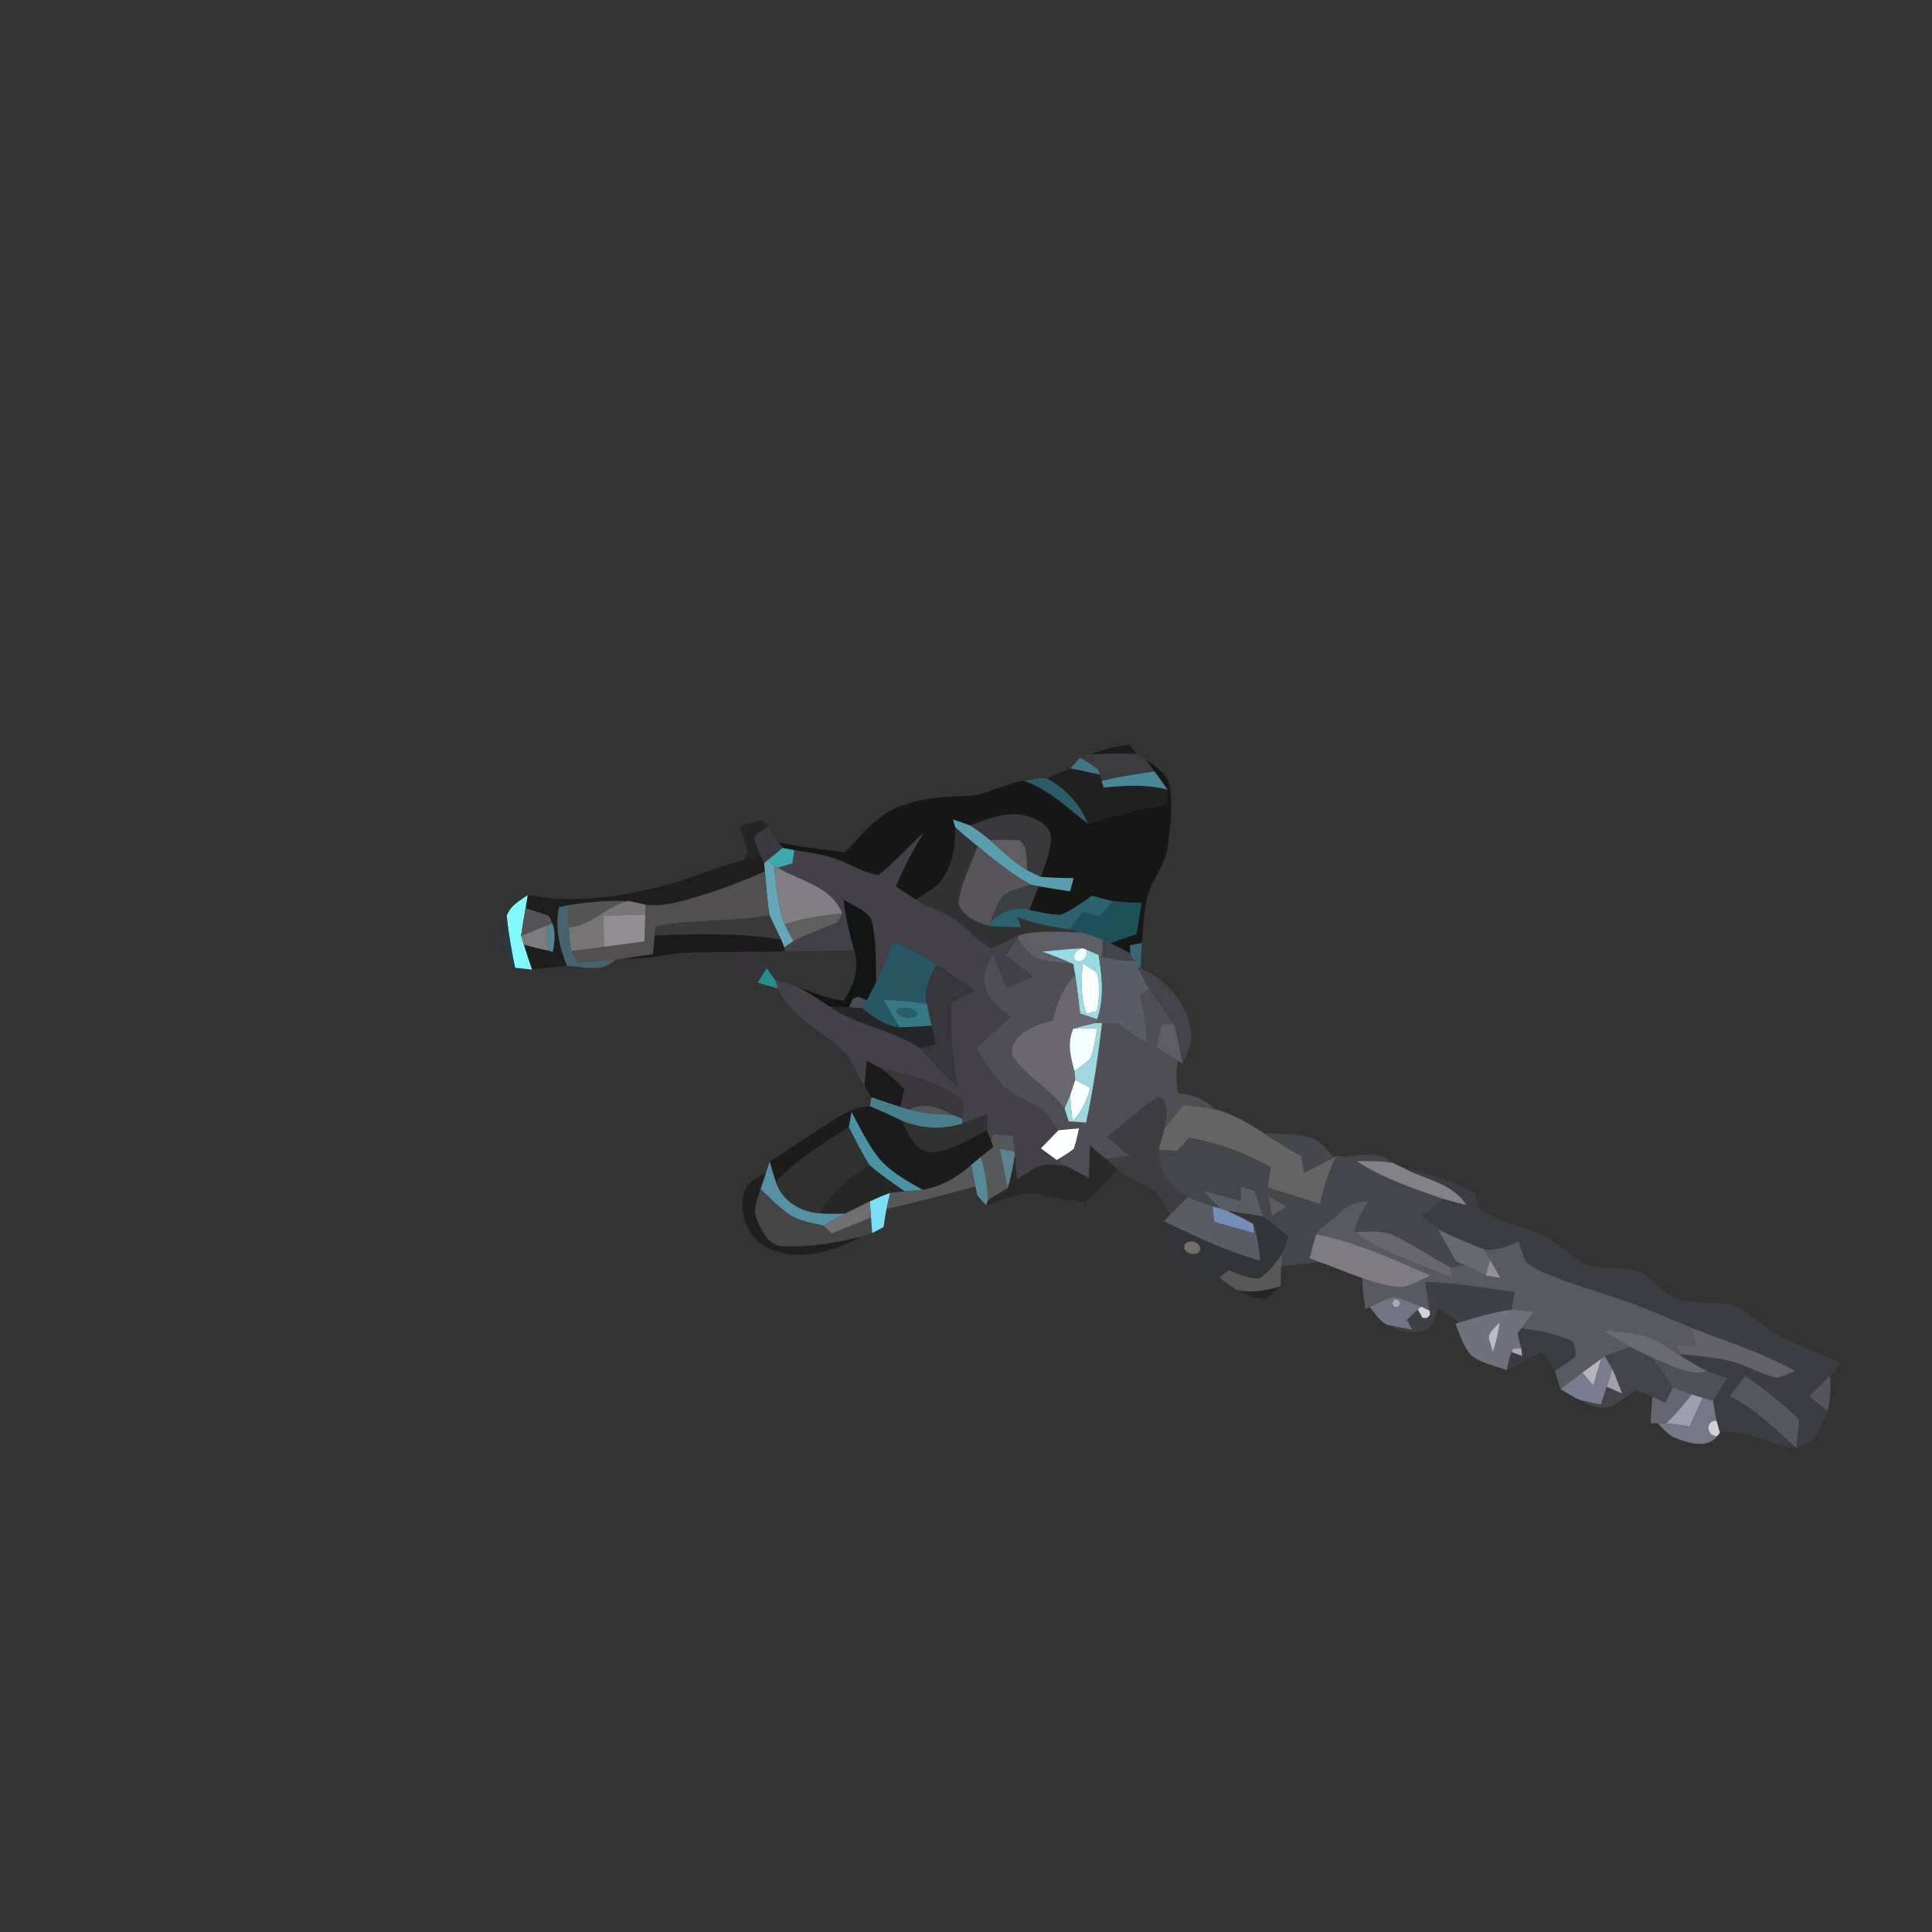<?xml version="1.0" encoding="UTF-8" ?>
<!DOCTYPE svg PUBLIC "-//W3C//DTD SVG 1.1//EN" "http://www.w3.org/Graphics/SVG/1.1/DTD/svg11.dtd">
<svg width="384pt" height="384pt" viewBox="0 0 384 384" version="1.1" xmlns="http://www.w3.org/2000/svg">
<rect x="0" y="0" width="384" height="384" fill="#333333" stroke="none"/>
<g id="#131313ad">
<path fill="#131313" opacity="0.68" d=" M 216.81 149.96 C 219.24 148.87 221.85 148.30 224.50 148.06 C 224.86 148.52 225.59 149.42 225.96 149.88 C 222.91 149.69 219.85 149.78 216.81 149.96 Z" />
</g>
<g id="#3b3b3dff">
<path fill="#3b3b3d" opacity="1.00" d=" M 213.90 150.20 C 214.63 150.14 216.08 150.02 216.81 149.96 C 219.85 149.78 222.91 149.69 225.96 149.88 C 226.42 150.17 227.36 150.75 227.82 151.04 C 228.38 151.80 228.94 152.57 229.48 153.35 C 225.94 153.79 222.42 154.40 218.95 155.21 C 218.86 154.91 218.67 154.30 218.58 153.99 C 218.50 153.72 218.32 153.17 218.23 152.89 C 217.09 152.04 215.87 151.30 214.63 150.61 L 213.90 150.20 Z" />
</g>
<g id="#437988f8">
<path fill="#437988" opacity="0.97" d=" M 212.78 152.76 C 213.24 152.23 214.17 151.15 214.63 150.61 C 215.87 151.30 217.09 152.04 218.23 152.89 C 218.32 153.17 218.50 153.72 218.58 153.99 C 216.65 153.56 214.72 153.11 212.78 152.76 Z" />
</g>
<g id="#171717ff">
<path fill="#171717" opacity="1.00" d=" M 227.82 151.04 C 229.77 152.36 232.01 153.82 232.49 156.32 C 233.16 160.16 232.60 164.09 232.13 167.93 C 231.74 171.69 229.10 174.63 228.03 178.16 C 227.31 181.19 227.23 184.33 226.96 187.43 C 226.37 187.54 225.20 187.76 224.61 187.87 C 224.62 188.29 224.63 189.12 224.64 189.53 C 223.34 188.78 222.00 188.09 220.65 187.45 C 222.39 186.85 224.14 186.25 225.88 185.64 C 226.22 183.59 226.57 181.53 226.91 179.48 C 224.99 179.40 223.07 179.34 221.17 179.11 C 219.79 178.79 218.43 178.41 217.08 178.04 C 215.03 179.38 213.08 180.95 210.77 181.83 C 208.66 181.84 206.62 181.22 204.57 180.86 C 205.18 179.28 205.81 177.71 206.47 176.15 C 208.53 176.52 210.61 176.84 212.69 177.15 C 212.86 176.50 213.21 175.20 213.39 174.55 C 211.22 174.50 209.04 174.47 206.88 174.28 C 207.73 171.66 208.92 169.04 208.86 166.24 C 208.46 163.82 205.89 162.59 203.73 162.12 C 199.98 161.23 196.28 162.75 192.85 164.09 C 191.72 163.65 190.57 163.27 189.42 162.88 C 189.53 163.26 189.75 164.04 189.86 164.43 C 189.96 167.87 189.47 171.47 187.53 174.40 C 186.28 176.49 183.98 177.55 182.00 178.81 C 180.68 177.95 179.36 177.08 178.05 176.23 C 179.52 172.51 181.43 168.99 183.53 165.60 C 180.48 168.28 177.86 171.44 174.63 173.90 C 172.17 173.66 170.03 172.30 167.78 171.39 C 164.68 169.93 161.25 169.54 157.90 169.00 C 157.32 168.88 156.15 168.65 155.57 168.53 C 155.35 168.25 154.90 167.69 154.68 167.42 C 159.06 168.32 163.50 168.83 167.94 169.42 C 170.63 166.64 173.08 163.51 176.41 161.45 C 181.13 158.76 186.70 158.37 192.02 158.21 C 196.06 158.12 199.55 155.69 203.50 155.18 C 208.44 156.88 212.19 160.57 216.21 163.71 C 221.38 162.17 226.58 160.75 231.90 159.89 C 231.94 159.15 232.02 157.67 232.06 156.93 C 231.19 155.74 230.33 154.55 229.48 153.35 C 228.94 152.57 228.38 151.80 227.82 151.04 Z" />
</g>
<g id="#202021ff">
<path fill="#202021" opacity="1.00" d=" M 208.03 154.79 C 209.58 154.05 211.13 153.27 212.78 152.76 C 214.72 153.11 216.65 153.56 218.58 153.99 C 218.67 154.30 218.86 154.91 218.95 155.21 C 219.05 155.54 219.26 156.19 219.36 156.52 C 223.59 156.12 227.89 155.87 232.06 156.93 C 232.02 157.67 231.94 159.15 231.90 159.89 C 226.58 160.75 221.38 162.17 216.21 163.71 C 214.63 159.84 211.81 156.63 208.03 154.79 Z" />
</g>
<g id="#2d5e6bf7">
<path fill="#2d5e6b" opacity="0.97" d=" M 203.50 155.18 C 204.99 155.02 206.53 154.41 208.03 154.79 C 211.81 156.63 214.63 159.84 216.21 163.71 C 212.19 160.57 208.44 156.88 203.50 155.18 Z" />
</g>
<g id="#498696ff">
<path fill="#498696" opacity="1.00" d=" M 218.95 155.21 C 222.42 154.40 225.94 153.79 229.48 153.35 C 230.33 154.55 231.19 155.74 232.06 156.93 C 227.89 155.87 223.59 156.12 219.36 156.52 C 219.26 156.19 219.05 155.54 218.95 155.21 Z" />
</g>
<g id="#39383aff">
<path fill="#39383a" opacity="1.00" d=" M 192.85 164.09 C 196.28 162.75 199.98 161.23 203.73 162.12 C 205.89 162.59 208.46 163.82 208.86 166.24 C 208.92 169.04 207.73 171.66 206.88 174.28 C 205.97 173.88 205.08 173.45 204.20 172.99 C 203.87 171.01 204.46 168.49 202.69 167.06 C 200.73 166.83 198.75 166.94 196.79 166.99 C 195.53 165.95 194.22 164.97 192.85 164.09 Z" />
</g>
<g id="#12121372">
<path fill="#121213" opacity="0.45" d=" M 147.18 164.24 C 148.58 163.69 150.04 163.35 151.50 163.01 C 151.78 163.33 152.32 163.99 152.60 164.32 C 151.67 164.95 150.75 165.61 149.85 166.28 C 150.14 167.59 150.64 168.85 151.18 170.08 C 150.10 170.33 149.04 170.60 147.98 170.89 C 148.15 170.47 148.51 169.62 148.68 169.19 C 148.13 167.56 147.56 165.92 147.18 164.24 Z" />
</g>
<g id="#5a9daeff">
<path fill="#5a9dae" opacity="1.00" d=" M 189.42 162.88 C 190.57 163.27 191.72 163.65 192.85 164.09 C 194.22 164.97 195.53 165.95 196.79 166.99 C 199.15 169.11 201.48 171.33 204.20 172.99 C 205.08 173.45 205.97 173.88 206.88 174.28 C 209.04 174.47 211.22 174.50 213.39 174.55 C 213.21 175.20 212.86 176.50 212.69 177.15 C 210.61 176.84 208.53 176.52 206.47 176.15 C 206.09 176.08 205.33 175.94 204.95 175.87 C 201.07 173.78 197.67 170.95 194.28 168.18 C 192.78 166.95 191.27 165.74 189.86 164.43 C 189.75 164.04 189.53 163.26 189.42 162.88 Z" />
</g>
<g id="#3c3a40eb">
<path fill="#3c3a40" opacity="0.92" d=" M 149.85 166.28 C 150.75 165.61 151.67 164.95 152.60 164.32 C 153.26 165.37 153.95 166.40 154.68 167.42 C 154.90 167.69 155.35 168.25 155.57 168.53 C 154.57 169.32 153.58 170.13 152.59 170.94 L 151.87 171.57 C 151.70 171.20 151.35 170.46 151.18 170.08 C 150.64 168.85 150.14 167.59 149.85 166.28 Z" />
</g>
<g id="#333232ff">
<path fill="#333232" opacity="1.00" d=" M 189.86 164.43 C 191.27 165.74 192.78 166.95 194.28 168.18 C 192.98 171.98 190.94 175.62 190.47 179.66 C 191.49 182.14 194.09 183.34 196.51 184.02 C 198.66 184.19 200.81 184.25 202.96 184.31 C 202.77 183.81 202.37 182.80 202.17 182.29 C 205.51 183.55 209.02 184.17 212.53 184.71 C 213.15 184.87 214.39 185.18 215.02 185.34 C 210.95 185.22 206.78 184.82 202.79 185.81 C 200.81 186.60 199.00 187.74 197.02 188.52 C 194.54 187.24 192.73 185.02 190.52 183.36 C 188.46 181.70 185.96 180.75 183.53 179.78 C 183.01 179.46 182.51 179.13 182.00 178.81 C 183.98 177.55 186.28 176.49 187.53 174.40 C 189.47 171.47 189.96 167.87 189.86 164.43 Z" />
</g>
<g id="#434147ff">
<path fill="#434147" opacity="1.00" d=" M 174.63 173.90 C 177.86 171.44 180.48 168.28 183.53 165.60 C 181.43 168.99 179.52 172.51 178.05 176.23 C 179.36 177.08 180.68 177.95 182.00 178.81 C 182.51 179.13 183.01 179.46 183.53 179.78 C 185.96 180.75 188.46 181.70 190.52 183.36 C 192.73 185.02 194.54 187.24 197.02 188.52 C 199.00 187.74 200.81 186.60 202.79 185.81 L 202.24 186.46 C 201.43 187.57 200.68 188.71 199.92 189.86 C 201.75 191.28 203.58 192.72 205.40 194.16 C 203.62 194.91 201.83 195.66 200.04 196.41 C 199.17 194.12 198.28 191.84 197.33 189.58 C 196.43 191.49 195.15 193.53 195.83 195.73 C 196.20 198.68 198.75 200.47 200.93 202.14 C 198.63 204.25 196.31 206.34 193.97 208.39 C 195.67 210.88 197.25 213.47 199.32 215.68 C 201.56 218.00 204.80 218.86 207.35 220.76 C 208.59 221.85 209.43 223.30 210.37 224.65 C 209.22 225.85 208.06 227.05 206.89 228.25 C 207.93 229.02 208.97 229.80 210.04 230.56 C 210.70 231.00 211.38 231.42 212.08 231.83 C 210.45 231.62 208.80 231.37 207.17 231.61 C 205.30 232.16 203.76 233.42 202.15 234.46 C 202.00 232.87 201.83 231.29 201.70 229.71 L 201.65 228.91 C 201.56 227.88 201.47 226.85 201.38 225.83 C 200.07 225.68 198.77 225.53 197.46 225.43 C 197.35 225.76 197.12 226.40 197.00 226.73 C 196.79 226.21 196.36 225.18 196.15 224.66 C 196.16 223.57 196.18 222.48 196.20 221.40 C 194.57 222.04 192.95 222.71 191.30 223.30 L 191.31 222.40 C 191.37 221.23 191.44 220.05 191.53 218.88 C 186.83 215.12 181.01 213.62 175.25 212.40 C 174.26 211.89 173.27 211.39 172.28 210.89 C 172.10 212.54 171.93 214.19 171.84 215.85 C 170.57 213.81 169.64 211.58 168.32 209.58 C 164.01 205.04 157.20 202.57 154.68 196.49 C 154.52 196.05 154.20 195.17 154.04 194.73 C 155.63 195.24 157.25 195.69 158.82 196.28 C 160.93 197.41 162.90 198.78 164.93 200.06 C 170.36 203.92 177.29 204.60 182.82 208.28 C 185.29 210.91 187.69 213.60 190.35 216.05 C 189.44 210.52 188.72 204.93 189.14 199.32 C 190.68 198.51 192.21 197.70 193.75 196.89 C 191.22 195.15 188.70 193.39 186.13 191.72 C 183.38 189.93 180.47 188.42 177.52 187.00 C 176.51 189.77 175.49 192.55 174.17 195.19 C 173.99 191.03 174.27 186.74 173.14 182.69 C 171.91 180.75 169.52 179.99 167.66 178.81 C 168.05 182.22 168.83 185.56 169.78 188.85 C 165.20 188.87 160.61 189.09 156.02 189.10 L 155.85 188.30 C 156.32 187.98 157.25 187.34 157.72 187.02 C 160.59 185.57 163.64 184.56 166.55 183.21 C 166.76 182.80 167.18 181.99 167.40 181.59 C 165.36 176.17 159.06 175.12 154.59 172.48 C 155.31 172.25 156.76 171.81 157.48 171.59 C 157.58 170.94 157.79 169.65 157.90 169.00 C 161.25 169.54 164.68 169.93 167.78 171.39 C 170.03 172.30 172.17 173.66 174.63 173.90 Z" />
</g>
<g id="#5f5d5fff">
<path fill="#5f5d5f" opacity="1.00" d=" M 196.79 166.99 C 198.75 166.94 200.73 166.83 202.69 167.06 C 204.46 168.49 203.87 171.01 204.20 172.99 C 201.48 171.33 199.15 169.11 196.79 166.99 Z" />
</g>
<g id="#575557ff">
<path fill="#575557" opacity="1.00" d=" M 194.28 168.18 C 197.67 170.95 201.07 173.78 204.95 175.87 C 202.97 176.40 200.87 176.88 199.22 178.18 C 198.13 179.68 197.58 181.48 196.86 183.17 L 196.51 184.02 C 194.09 183.34 191.49 182.14 190.47 179.66 C 190.94 175.62 192.98 171.98 194.28 168.18 Z" />
</g>
<g id="#3aa9aefc">
<path fill="#3aa9ae" opacity="1.00" d=" M 152.59 170.94 C 153.58 170.13 154.57 169.32 155.57 168.53 C 156.15 168.65 157.32 168.88 157.90 169.00 C 157.79 169.65 157.58 170.94 157.48 171.59 C 156.76 171.81 155.31 172.25 154.59 172.48 L 153.85 172.06 C 153.54 171.78 152.91 171.22 152.59 170.94 Z" />
</g>
<g id="#1e1e1efe">
<path fill="#1e1e1e" opacity="1.00" d=" M 147.98 170.89 C 149.04 170.60 150.10 170.33 151.18 170.08 C 151.35 170.46 151.70 171.20 151.87 171.57 C 151.91 171.98 151.99 172.81 152.03 173.22 C 147.80 175.08 143.47 176.75 139.03 178.08 C 135.54 179.11 131.93 180.34 128.24 179.81 C 127.16 179.54 126.08 179.30 125.00 179.11 C 120.98 178.95 116.97 179.27 113.01 179.91 C 112.53 180.00 111.59 180.19 111.12 180.28 C 110.27 184.26 111.18 188.27 112.71 191.96 C 110.38 192.18 108.06 192.44 105.74 192.72 C 105.18 191.07 104.62 189.41 104.11 187.75 C 105.72 188.20 107.35 188.58 108.98 188.96 C 109.21 189.01 109.65 189.12 109.88 189.17 C 110.19 187.31 110.54 185.30 109.76 183.51 C 109.61 183.15 109.30 182.43 109.15 182.07 C 107.60 181.50 106.03 181.01 104.46 180.52 C 104.56 179.87 104.78 178.57 104.89 177.91 C 115.28 179.85 125.88 177.96 135.86 174.89 C 139.86 173.44 143.85 171.96 147.98 170.89 Z" />
</g>
<g id="#65a7b9ff">
<path fill="#65a7b9" opacity="1.00" d=" M 151.87 171.57 L 152.59 170.94 C 152.91 171.22 153.54 171.78 153.85 172.06 C 154.34 175.97 154.54 179.99 155.97 183.71 C 156.52 184.83 157.12 185.93 157.72 187.02 C 157.25 187.34 156.32 187.98 155.85 188.30 C 155.70 187.91 155.41 187.14 155.26 186.76 C 154.51 185.14 153.68 183.56 152.96 181.94 C 152.46 179.05 152.30 176.13 152.03 173.22 C 151.99 172.81 151.91 171.98 151.87 171.57 Z" />
</g>
<g id="#817f81ff">
<path fill="#817f81" opacity="1.00" d=" M 153.85 172.06 L 154.59 172.48 C 159.06 175.12 165.36 176.17 167.40 181.59 C 163.52 181.91 159.68 182.55 155.97 183.71 C 154.54 179.99 154.34 175.97 153.85 172.06 Z" />
</g>
<g id="#514f50ff">
<path fill="#514f50" opacity="1.00" d=" M 139.03 178.08 C 143.47 176.75 147.80 175.08 152.03 173.22 C 152.30 176.13 152.46 179.05 152.96 181.94 C 145.47 183.30 137.79 182.65 130.33 184.15 C 130.28 184.60 130.17 185.50 130.12 185.94 C 130.00 187.18 129.89 188.43 129.79 189.67 C 127.84 189.94 125.89 190.23 123.95 190.49 C 123.53 190.54 122.71 190.64 122.30 190.69 C 119.85 190.91 117.39 191.13 114.95 191.39 C 114.59 190.80 113.86 189.62 113.50 189.03 C 115.69 188.74 117.88 188.46 120.07 188.18 C 122.75 187.83 125.42 187.48 128.09 187.13 C 128.15 185.33 128.22 183.54 128.25 181.75 C 128.24 181.27 128.24 180.30 128.24 179.81 C 131.93 180.34 135.54 179.11 139.03 178.08 Z" />
</g>
<g id="#3d4042ff">
<path fill="#3d4042" opacity="1.00" d=" M 199.22 178.18 C 200.87 176.88 202.97 176.40 204.95 175.87 C 205.33 175.94 206.09 176.08 206.47 176.15 C 205.81 177.71 205.18 179.28 204.57 180.86 C 201.72 180.00 199.02 181.39 196.86 183.17 C 197.58 181.48 198.13 179.68 199.22 178.18 Z" />
</g>
<g id="#82f8ffff">
<path fill="#82f8ff" opacity="1.00" d=" M 100.72 182.01 C 101.39 180.05 103.30 179.02 104.89 177.91 C 104.78 178.57 104.56 179.87 104.46 180.52 C 104.14 182.35 103.82 184.17 103.59 186.01 C 103.72 186.45 103.98 187.32 104.11 187.75 C 104.62 189.41 105.18 191.07 105.74 192.72 C 104.62 192.58 103.50 192.46 102.38 192.35 C 101.68 188.93 101.04 185.49 100.72 182.01 Z" />
</g>
<g id="#2a626dff">
<path fill="#2a626d" opacity="1.00" d=" M 210.77 181.83 C 213.08 180.95 215.03 179.38 217.08 178.04 C 218.43 178.41 219.79 178.79 221.17 179.11 C 220.29 180.15 219.42 181.19 218.54 182.23 C 217.44 181.91 216.35 181.60 215.25 181.29 C 214.34 182.43 213.43 183.56 212.53 184.71 C 209.02 184.17 205.51 183.55 202.17 182.29 C 202.37 182.80 202.77 183.81 202.96 184.31 C 200.81 184.25 198.66 184.19 196.51 184.02 L 196.86 183.17 C 199.02 181.39 201.72 180.00 204.57 180.86 C 206.62 181.22 208.66 181.84 210.77 181.83 Z" />
</g>
<g id="#565556ff">
<path fill="#565556" opacity="1.00" d=" M 113.01 179.91 C 116.97 179.27 120.98 178.95 125.00 179.11 C 120.58 179.85 117.68 184.09 113.04 184.30 C 113.01 182.83 113.00 181.37 113.01 179.91 Z" />
</g>
<g id="#787577ff">
<path fill="#787577" opacity="1.00" d=" M 125.00 179.11 C 126.08 179.30 127.16 179.54 128.24 179.81 C 128.24 180.30 128.24 181.27 128.25 181.75 C 125.46 181.85 122.68 181.93 119.89 182.01 C 119.95 184.06 120.01 186.12 120.07 188.18 C 117.88 188.46 115.69 188.74 113.50 189.03 C 113.23 187.46 113.10 185.88 113.04 184.30 C 117.68 184.09 120.58 179.85 125.00 179.11 Z" />
</g>
<g id="#131414ff">
<path fill="#131414" opacity="1.00" d=" M 167.66 178.81 C 169.52 179.99 171.91 180.75 173.14 182.69 C 174.27 186.74 173.99 191.03 174.17 195.19 C 173.55 196.40 172.90 197.59 172.28 198.80 C 171.84 198.62 170.96 198.27 170.52 198.10 L 169.53 198.53 C 169.33 198.95 168.95 199.79 168.75 200.22 C 167.48 200.14 166.20 200.09 164.93 200.06 C 162.90 198.78 160.93 197.41 158.82 196.28 C 161.73 197.28 164.60 198.57 167.69 198.92 C 169.67 196.00 170.99 192.34 169.78 188.85 C 168.83 185.56 168.05 182.22 167.66 178.81 Z" />
</g>
<g id="#1e515cff">
<path fill="#1e515c" opacity="1.00" d=" M 221.17 179.11 C 223.07 179.34 224.99 179.40 226.91 179.48 C 226.57 181.53 226.22 183.59 225.88 185.64 C 224.14 186.25 222.39 186.85 220.65 187.45 C 220.30 187.30 219.61 186.99 219.27 186.84 C 217.87 186.27 216.46 185.73 215.02 185.34 C 214.39 185.18 213.15 184.87 212.53 184.71 C 213.43 183.56 214.34 182.43 215.25 181.29 C 216.35 181.60 217.44 181.91 218.54 182.23 C 219.42 181.19 220.29 180.15 221.17 179.11 Z" />
</g>
<g id="#47646efb">
<path fill="#47646e" opacity="1.00" d=" M 111.12 180.28 C 111.59 180.19 112.53 180.00 113.01 179.91 C 113.00 181.37 113.01 182.83 113.04 184.30 C 113.10 185.88 113.23 187.46 113.50 189.03 C 113.86 189.62 114.59 190.80 114.95 191.39 C 117.39 191.13 119.85 190.91 122.30 190.69 C 119.77 193.42 115.94 192.09 112.71 191.96 C 111.18 188.27 110.27 184.26 111.12 180.28 Z" />
</g>
<g id="#545355ff">
<path fill="#545355" opacity="1.00" d=" M 103.59 186.01 C 103.82 184.17 104.14 182.35 104.46 180.52 C 106.03 181.01 107.60 181.50 109.15 182.07 C 109.30 182.43 109.61 183.15 109.76 183.51 C 109.54 183.60 109.09 183.79 108.86 183.88 C 107.10 184.59 105.34 185.29 103.59 186.01 Z" />
</g>
<g id="#253d44ab">
<path fill="#253d44" opacity="0.67" d=" M 102.38 192.35 C 99.40 189.73 99.91 185.49 100.72 182.01 C 101.04 185.49 101.68 188.93 102.38 192.35 Z" />
</g>
<g id="#918e91ff">
<path fill="#918e91" opacity="1.00" d=" M 119.89 182.01 C 122.68 181.93 125.46 181.85 128.25 181.75 C 128.22 183.54 128.15 185.33 128.09 187.13 C 125.42 187.48 122.75 187.83 120.07 188.18 C 120.01 186.12 119.95 184.06 119.89 182.01 Z" />
</g>
<g id="#3a3a3aff">
<path fill="#3a3a3a" opacity="1.00" d=" M 130.33 184.15 C 137.79 182.65 145.47 183.30 152.96 181.94 C 153.68 183.56 154.51 185.14 155.26 186.76 C 146.95 185.40 138.50 185.58 130.12 185.94 C 130.17 185.50 130.28 184.60 130.33 184.15 Z" />
</g>
<g id="#605f60ff">
<path fill="#605f60" opacity="1.00" d=" M 155.97 183.71 C 159.68 182.55 163.52 181.91 167.40 181.59 C 167.18 181.99 166.76 182.80 166.55 183.21 C 163.64 184.56 160.59 185.57 157.72 187.02 C 157.12 185.93 156.52 184.83 155.97 183.71 Z" />
</g>
<g id="#568492ff">
<path fill="#568492" opacity="1.00" d=" M 108.86 183.88 C 109.09 183.79 109.54 183.60 109.76 183.51 C 110.54 185.30 110.19 187.31 109.88 189.17 C 109.65 189.12 109.21 189.01 108.98 188.96 C 108.68 187.28 108.64 185.56 108.86 183.88 Z" />
</g>
<g id="#7d7d7fff">
<path fill="#7d7d7f" opacity="1.00" d=" M 103.59 186.01 C 105.34 185.29 107.10 184.59 108.86 183.88 C 108.64 185.56 108.68 187.28 108.98 188.96 C 107.35 188.58 105.72 188.20 104.11 187.75 C 103.98 187.32 103.72 186.45 103.59 186.01 Z" />
</g>
<g id="#5e5f66ff">
<path fill="#5e5f66" opacity="1.00" d=" M 202.79 185.81 C 206.78 184.82 210.95 185.22 215.02 185.34 C 216.46 185.73 217.87 186.27 219.27 186.84 C 219.22 187.66 219.14 189.29 219.10 190.11 L 218.36 189.81 C 217.77 189.55 216.59 189.04 216.01 188.79 L 215.30 188.49 C 212.57 188.55 209.85 188.89 207.13 189.14 C 209.22 189.90 211.32 190.66 213.33 191.62 C 210.57 191.27 207.65 191.27 205.11 190.03 C 204.00 188.97 203.15 187.68 202.24 186.46 L 202.79 185.81 Z" />
</g>
<g id="#1b1b1bfe">
<path fill="#1b1b1b" opacity="1.00" d=" M 130.12 185.94 C 138.50 185.58 146.95 185.40 155.26 186.76 C 155.41 187.14 155.70 187.91 155.85 188.30 L 156.02 189.10 C 153.97 189.11 151.91 189.13 149.86 189.15 C 148.21 189.17 146.57 189.20 144.92 189.23 C 140.51 189.32 136.06 189.10 131.70 189.90 C 129.15 190.39 126.55 190.60 123.95 190.49 C 125.89 190.23 127.84 189.94 129.79 189.67 C 129.89 188.43 130.00 187.18 130.12 185.94 Z" />
</g>
<g id="#265762ff">
<path fill="#265762" opacity="1.00" d=" M 177.52 187.00 C 180.47 188.42 183.38 189.93 186.13 191.72 C 184.88 194.13 183.47 196.74 184.21 199.54 C 181.36 199.06 178.48 198.79 175.60 198.75 C 176.64 200.58 177.70 202.40 178.77 204.21 C 175.90 203.84 173.47 202.21 171.35 200.34 C 171.58 199.96 172.05 199.18 172.28 198.80 C 172.90 197.59 173.55 196.40 174.17 195.19 C 175.49 192.55 176.51 189.77 177.52 187.00 Z" />
</g>
<g id="#504e55ff">
<path fill="#504e55" opacity="1.00" d=" M 199.92 189.86 C 200.68 188.71 201.43 187.57 202.24 186.46 C 203.15 187.68 204.00 188.97 205.11 190.03 C 207.65 191.27 210.57 191.27 213.33 191.62 C 213.42 192.17 213.61 193.26 213.70 193.81 C 211.23 196.24 210.06 199.53 209.21 202.82 C 205.74 203.76 200.88 205.32 201.09 209.75 C 203.89 213.93 208.62 216.29 211.59 220.34 C 211.79 220.98 212.21 222.24 212.41 222.87 C 213.56 222.96 214.71 223.05 215.87 223.13 C 217.28 216.59 218.27 209.97 219.04 203.33 C 220.02 203.34 221.01 203.35 222.00 203.37 C 223.91 204.71 225.84 206.01 227.79 207.29 C 227.86 204.11 227.45 200.95 226.58 197.90 C 227.02 197.55 227.91 196.84 228.36 196.49 C 230.02 198.90 231.90 201.17 233.39 203.71 C 232.78 203.65 231.57 203.53 230.96 203.47 C 230.57 204.99 230.18 206.51 229.80 208.03 C 231.25 208.98 232.70 209.93 234.17 210.87 C 233.65 212.97 233.74 215.13 234.15 217.25 C 236.85 217.53 239.46 218.38 241.33 220.44 C 239.31 220.09 237.27 219.85 235.24 219.59 C 233.95 221.14 232.64 222.67 231.45 224.30 C 231.62 222.26 232.86 218.73 230.08 218.02 C 226.50 220.35 223.47 223.39 220.05 225.93 C 221.55 227.21 223.04 228.49 224.53 229.78 C 222.94 229.96 221.35 230.14 219.76 230.32 C 218.73 229.43 217.68 228.57 216.63 227.72 C 216.56 229.86 216.49 232.00 216.44 234.13 C 214.98 233.36 213.53 232.59 212.08 231.83 C 211.38 231.42 210.70 231.00 210.04 230.56 C 211.18 229.85 212.37 229.20 213.41 228.34 C 213.89 227.01 214.16 225.62 214.47 224.26 C 213.10 224.38 211.74 224.51 210.37 224.65 C 209.43 223.30 208.59 221.85 207.35 220.76 C 204.80 218.86 201.56 218.00 199.32 215.68 C 197.25 213.47 195.67 210.88 193.97 208.39 C 196.31 206.34 198.63 204.25 200.93 202.14 C 198.75 200.47 196.20 198.68 195.83 195.73 C 195.15 193.53 196.43 191.49 197.33 189.58 C 198.28 191.84 199.17 194.12 200.04 196.41 C 201.83 195.66 203.62 194.91 205.40 194.16 C 203.58 192.72 201.75 191.28 199.92 189.86 Z" />
</g>
<g id="#41454bff">
<path fill="#41454b" opacity="1.00" d=" M 219.27 186.84 C 219.61 186.99 220.30 187.30 220.65 187.45 C 222.00 188.09 223.34 188.78 224.64 189.53 C 224.84 189.90 225.25 190.64 225.46 191.01 C 223.31 190.97 221.14 190.81 219.10 190.11 C 219.14 189.29 219.22 187.66 219.27 186.84 Z" />
</g>
<g id="#3e6e7cd8">
<path fill="#3e6e7c" opacity="0.85" d=" M 224.61 187.87 C 225.20 187.76 226.37 187.54 226.96 187.43 C 226.88 189.11 226.80 190.79 226.71 192.48 L 226.10 192.13 C 225.94 191.85 225.62 191.29 225.46 191.01 C 225.25 190.64 224.84 189.90 224.64 189.53 C 224.63 189.12 224.62 188.29 224.61 187.87 Z" />
</g>
<g id="#98dbe4ff">
<path fill="#98dbe4" opacity="1.00" d=" M 207.13 189.14 C 209.85 188.89 212.57 188.55 215.30 188.49 C 213.98 188.42 212.46 190.59 214.25 191.16 C 215.58 190.98 216.17 190.19 216.01 188.79 C 216.59 189.04 217.77 189.55 218.36 189.81 C 219.08 194.04 219.52 198.46 218.08 202.61 C 216.94 202.23 215.81 201.85 214.67 201.47 C 214.38 198.91 214.08 196.36 213.70 193.81 C 213.61 193.26 213.42 192.17 213.33 191.62 C 211.32 190.66 209.22 189.90 207.13 189.14 M 215.16 191.48 C 215.00 194.82 214.66 198.31 215.99 201.48 C 216.49 201.36 217.47 201.12 217.97 201.00 C 218.54 198.49 218.67 195.83 218.03 193.33 C 217.10 192.67 216.14 192.06 215.16 191.48 Z" />
</g>
<g id="#353338e7">
<path fill="#353338" opacity="0.91" d=" M 144.92 189.23 C 146.57 189.20 148.21 189.17 149.86 189.15 C 150.71 190.25 151.56 191.35 152.39 192.46 C 151.93 193.18 151.02 194.60 150.57 195.31 C 148.94 194.97 147.31 194.68 145.72 194.21 C 145.26 192.59 145.12 190.90 144.92 189.23 Z" />
</g>
<g id="#ebffffff">
<path fill="#ebffff" opacity="1.00" d=" M 214.25 191.16 C 212.46 190.59 213.98 188.42 215.30 188.49 L 216.01 188.79 C 216.17 190.19 215.58 190.98 214.25 191.16 Z" />
</g>
<g id="#5a5c65ff">
<path fill="#5a5c65" opacity="1.00" d=" M 218.36 189.81 L 219.10 190.11 C 221.14 190.81 223.31 190.97 225.46 191.01 C 225.62 191.29 225.94 191.85 226.10 192.13 C 226.85 193.58 227.53 195.08 228.36 196.49 C 227.91 196.84 227.02 197.55 226.58 197.90 C 227.45 200.95 227.86 204.11 227.79 207.29 C 225.84 206.01 223.91 204.71 222.00 203.37 C 221.01 203.35 220.02 203.34 219.04 203.33 C 218.67 203.34 217.93 203.35 217.56 203.35 L 218.08 202.61 C 219.52 198.46 219.08 194.04 218.36 189.81 Z" />
</g>
<g id="#36363aff">
<path fill="#36363a" opacity="1.00" d=" M 186.13 191.72 C 188.70 193.39 191.22 195.15 193.75 196.89 C 192.21 197.70 190.68 198.51 189.14 199.32 C 188.72 204.93 189.44 210.52 190.35 216.05 C 187.69 213.60 185.29 210.91 182.82 208.28 C 183.60 208.12 185.17 207.80 185.96 207.65 C 185.69 206.39 185.43 205.13 185.16 203.88 C 184.84 202.43 184.50 200.99 184.21 199.54 C 183.47 196.74 184.88 194.13 186.13 191.72 Z" />
</g>
<g id="#fcffffff">
<path fill="#fcffff" opacity="1.00" d=" M 215.16 191.48 C 216.14 192.06 217.10 192.67 218.03 193.33 C 218.67 195.83 218.54 198.49 217.97 201.00 C 217.47 201.12 216.49 201.36 215.99 201.48 C 214.66 198.31 215.00 194.82 215.16 191.48 Z" />
</g>
<g id="#46454bf3">
<path fill="#46454b" opacity="0.95" d=" M 226.10 192.13 L 226.71 192.48 C 231.88 194.69 236.15 199.43 236.71 205.16 C 237.07 207.40 235.97 209.46 235.04 211.41 C 234.55 208.83 234.09 206.24 233.39 203.71 C 231.90 201.17 230.02 198.90 228.36 196.49 C 227.53 195.08 226.85 193.58 226.10 192.13 Z" />
</g>
<g id="#25a2a4cc">
<path fill="#25a2a4" opacity="0.80" d=" M 150.57 195.31 C 151.02 194.60 151.93 193.18 152.39 192.46 C 152.94 193.21 153.50 193.97 154.04 194.73 C 154.20 195.17 154.52 196.05 154.68 196.49 C 153.30 196.11 151.93 195.72 150.57 195.31 Z" />
</g>
<g id="#6a6770ff">
<path fill="#6a6770" opacity="1.00" d=" M 209.21 202.82 C 210.06 199.53 211.23 196.24 213.70 193.81 C 214.08 196.36 214.38 198.91 214.67 201.47 C 215.81 201.85 216.94 202.23 218.08 202.61 L 217.56 203.35 C 216.15 203.69 214.73 204.05 213.34 204.47 C 212.06 207.20 212.78 210.13 213.57 212.88 C 213.60 213.32 213.67 214.20 213.71 214.64 C 213.38 215.69 213.04 216.73 212.68 217.77 C 212.41 218.42 211.86 219.70 211.59 220.34 C 208.62 216.29 203.89 213.93 201.09 209.75 C 200.88 205.32 205.74 203.76 209.21 202.82 Z" />
</g>
<g id="#4b4d54fe">
<path fill="#4b4d54" opacity="1.00" d=" M 169.53 198.53 L 170.52 198.10 C 170.96 198.27 171.84 198.62 172.28 198.80 C 172.05 199.18 171.58 199.96 171.35 200.34 C 170.70 200.31 169.40 200.25 168.75 200.22 C 168.95 199.79 169.33 198.95 169.53 198.53 Z" />
</g>
<g id="#377885ff">
<path fill="#377885" opacity="1.00" d=" M 175.60 198.75 C 178.48 198.79 181.36 199.06 184.21 199.54 C 184.50 200.99 184.84 202.43 185.16 203.88 C 183.03 204.00 180.90 204.15 178.77 204.21 C 177.70 202.40 176.64 200.58 175.60 198.75 M 178.23 200.74 C 178.12 202.38 181.92 203.01 182.29 201.40 C 181.41 200.28 179.41 199.90 178.23 200.74 Z" />
</g>
<g id="#252628ff">
<path fill="#252628" opacity="1.00" d=" M 164.93 200.06 C 166.20 200.09 167.48 200.14 168.75 200.22 C 169.40 200.25 170.70 200.31 171.35 200.34 C 173.47 202.21 175.90 203.84 178.77 204.21 C 180.90 204.15 183.03 204.00 185.16 203.88 C 185.43 205.13 185.69 206.39 185.96 207.65 C 185.17 207.80 183.60 208.12 182.82 208.28 C 177.29 204.60 170.36 203.92 164.93 200.06 Z" />
</g>
<g id="#2b5d68ff">
<path fill="#2b5d68" opacity="1.00" d=" M 178.23 200.74 C 179.41 199.90 181.41 200.28 182.29 201.40 C 181.92 203.01 178.12 202.38 178.23 200.74 Z" />
</g>
<g id="#9ed7ddff">
<path fill="#9ed7dd" opacity="1.00" d=" M 213.34 204.47 C 214.73 204.05 216.15 203.69 217.56 203.35 C 217.93 203.35 218.67 203.34 219.04 203.33 C 218.27 209.97 217.28 216.59 215.87 223.13 C 214.71 223.05 213.56 222.96 212.41 222.87 C 212.21 222.24 211.79 220.98 211.59 220.34 C 211.86 219.70 212.41 218.42 212.68 217.77 C 212.80 219.46 212.97 221.14 213.19 222.83 C 215.04 221.01 216.05 218.65 216.71 216.19 C 215.96 215.80 214.46 215.03 213.71 214.64 C 213.67 214.20 213.60 213.32 213.57 212.88 C 214.64 212.15 215.66 211.35 216.65 210.50 C 217.49 208.57 217.70 206.44 218.09 204.39 C 216.51 204.41 214.92 204.44 213.34 204.47 Z" />
</g>
<g id="#605d65f9">
<path fill="#605d65" opacity="0.98" d=" M 230.96 203.47 C 231.57 203.53 232.78 203.65 233.39 203.71 C 234.09 206.24 234.55 208.83 235.04 211.41 L 234.17 210.87 C 232.70 209.93 231.25 208.98 229.80 208.03 C 230.18 206.51 230.57 204.99 230.96 203.47 Z" />
</g>
<g id="#f4ffffff">
<path fill="#f4ffff" opacity="1.00" d=" M 213.34 204.47 C 214.92 204.44 216.51 204.41 218.09 204.39 C 217.70 206.44 217.49 208.57 216.65 210.50 C 215.66 211.35 214.64 212.15 213.57 212.88 C 212.78 210.13 212.06 207.20 213.34 204.47 Z" />
</g>
<g id="#1a1a1aff">
<path fill="#1a1a1a" opacity="1.00" d=" M 171.84 215.85 C 171.93 214.19 172.10 212.54 172.28 210.89 C 173.27 211.39 174.26 211.89 175.25 212.40 C 176.80 213.67 178.28 215.03 179.76 216.38 C 179.50 217.59 179.23 218.81 178.97 220.03 C 177.04 219.40 175.13 218.73 173.21 218.09 C 172.86 217.53 172.18 216.41 171.84 215.85 Z" />
</g>
<g id="#39373bff">
<path fill="#39373b" opacity="1.00" d=" M 175.25 212.40 C 181.01 213.62 186.83 215.12 191.53 218.88 C 191.44 220.05 191.37 221.23 191.31 222.40 C 190.86 222.21 189.96 221.82 189.51 221.62 C 186.78 220.16 183.70 218.98 180.73 220.53 C 180.29 220.41 179.41 220.15 178.97 220.03 C 179.23 218.81 179.50 217.59 179.76 216.38 C 178.28 215.03 176.80 213.67 175.25 212.40 Z" />
</g>
<g id="#f8ffffff">
<path fill="#f8ffff" opacity="1.00" d=" M 213.71 214.64 C 214.46 215.03 215.96 215.80 216.71 216.19 C 216.05 218.65 215.04 221.01 213.19 222.83 C 212.97 221.14 212.80 219.46 212.68 217.77 C 213.04 216.73 213.38 215.69 213.71 214.64 Z" />
</g>
<g id="#497e8dfe">
<path fill="#497e8d" opacity="1.00" d=" M 173.21 218.09 C 175.13 218.73 177.04 219.40 178.97 220.03 C 179.41 220.15 180.29 220.41 180.73 220.53 C 183.59 221.32 186.56 221.45 189.51 221.62 C 189.96 221.82 190.86 222.21 191.31 222.40 L 191.30 223.30 C 187.33 224.65 183.02 224.35 179.17 222.72 C 177.07 221.77 175.02 220.73 172.88 219.89 C 172.96 219.44 173.12 218.54 173.21 218.09 Z" />
</g>
<g id="#3e3e41ff">
<path fill="#3e3e41" opacity="1.00" d=" M 220.05 225.93 C 223.47 223.39 226.50 220.35 230.08 218.02 C 232.86 218.73 231.62 222.26 231.45 224.30 C 231.04 225.71 230.64 227.12 230.32 228.55 C 230.59 230.44 230.75 232.45 231.76 234.12 C 232.92 235.71 234.55 236.86 236.15 237.97 C 234.94 239.10 233.74 240.24 232.59 241.43 C 231.58 239.79 230.81 237.94 229.36 236.63 C 227.09 235.05 224.29 234.34 222.20 232.48 C 221.38 231.77 220.58 231.04 219.76 230.32 C 221.35 230.14 222.94 229.96 224.53 229.78 C 223.04 228.49 221.55 227.21 220.05 225.93 Z" />
</g>
<g id="#555558ff">
<path fill="#555558" opacity="1.00" d=" M 180.73 220.53 C 183.70 218.98 186.78 220.16 189.51 221.62 C 186.56 221.45 183.59 221.32 180.73 220.53 Z" />
</g>
<g id="#656465ff">
<path fill="#656465" opacity="1.00" d=" M 235.24 219.59 C 237.27 219.85 239.31 220.09 241.33 220.44 C 244.88 221.31 248.08 223.20 251.12 225.18 C 253.57 226.82 256.09 228.36 258.69 229.75 C 258.85 230.87 259.01 232.00 259.17 233.12 C 261.15 232.08 263.13 231.05 265.13 230.04 L 265.62 229.79 C 264.14 232.82 263.04 236.02 262.41 239.34 C 258.94 238.18 255.45 237.12 251.93 236.10 C 252.13 234.74 252.33 233.37 252.54 232.01 C 247.53 229.14 242.07 227.16 236.38 226.14 C 235.58 227.01 234.77 227.88 233.97 228.76 C 232.75 228.68 231.54 228.61 230.32 228.55 C 230.64 227.12 231.04 225.71 231.45 224.30 C 232.64 222.67 233.95 221.14 235.24 219.59 Z" />
</g>
<g id="#1c1c1cff">
<path fill="#1c1c1c" opacity="1.00" d=" M 166.32 222.22 C 168.33 221.05 170.49 219.88 172.88 219.89 C 175.02 220.73 177.07 221.77 179.17 222.72 C 180.59 225.17 181.73 228.87 185.13 228.96 C 189.16 228.80 192.61 226.34 196.15 224.66 C 196.36 225.18 196.79 226.21 197.00 226.73 C 197.12 227.04 197.34 227.66 197.45 227.97 C 196.61 228.62 195.77 229.28 194.95 229.95 C 194.47 230.35 193.51 231.14 193.03 231.54 C 190.30 234.01 187.02 235.88 183.36 236.49 C 180.11 234.60 176.62 232.79 174.32 229.72 C 172.29 227.03 170.84 223.98 169.25 221.03 C 169.12 221.78 168.85 223.29 168.72 224.04 C 163.59 227.26 158.37 230.46 154.20 234.92 C 153.76 233.58 153.37 232.24 152.98 230.89 C 157.46 228.05 161.79 224.97 166.32 222.22 Z" />
</g>
<g id="#4993a5ff">
<path fill="#4993a5" opacity="1.00" d=" M 169.25 221.03 C 170.84 223.98 172.29 227.03 174.32 229.72 C 176.62 232.79 180.11 234.60 183.36 236.49 C 182.18 236.61 181.01 236.71 179.83 236.81 C 177.43 235.15 175.01 233.50 172.81 231.57 C 171.27 229.16 170.02 226.58 168.72 224.04 C 168.85 223.29 169.12 221.78 169.25 221.03 Z" />
</g>
<g id="#323132ff">
<path fill="#323132" opacity="1.00" d=" M 191.30 223.30 C 192.95 222.71 194.57 222.04 196.20 221.40 C 196.18 222.48 196.16 223.57 196.15 224.66 C 192.61 226.34 189.16 228.80 185.13 228.96 C 181.73 228.87 180.59 225.17 179.17 222.72 C 183.02 224.35 187.33 224.65 191.30 223.30 Z" />
<path fill="#323132" opacity="1.00" d=" M 154.20 234.92 C 158.37 230.46 163.59 227.26 168.72 224.04 C 170.02 226.58 171.27 229.16 172.81 231.57 C 168.71 233.89 165.25 237.18 162.70 241.14 C 158.91 240.82 155.43 238.64 154.20 234.92 Z" />
</g>
<g id="#fdffffff">
<path fill="#fdffff" opacity="1.00" d=" M 210.37 224.65 C 211.74 224.51 213.10 224.38 214.47 224.26 C 214.16 225.62 213.89 227.01 213.41 228.34 C 212.37 229.20 211.18 229.85 210.04 230.56 C 208.97 229.80 207.93 229.02 206.89 228.25 C 208.06 227.05 209.22 225.85 210.37 224.65 Z" />
</g>
<g id="#575859ff">
<path fill="#575859" opacity="1.00" d=" M 197.46 225.43 C 198.77 225.53 200.07 225.68 201.38 225.83 C 201.47 226.85 201.56 227.88 201.65 228.91 C 200.92 228.77 199.48 228.48 198.75 228.34 C 199.26 230.95 199.77 233.56 200.28 236.17 C 198.98 236.98 197.63 237.73 196.34 238.56 C 196.30 235.63 195.78 232.75 194.95 229.95 C 195.77 229.28 196.61 228.62 197.45 227.97 C 197.34 227.66 197.12 227.04 197.00 226.73 C 197.12 226.40 197.35 225.76 197.46 225.43 Z" />
</g>
<g id="#46474cfe">
<path fill="#46474c" opacity="1.00" d=" M 251.12 225.18 C 254.11 225.41 257.17 225.26 260.10 226.04 C 262.28 226.58 263.76 228.38 265.13 230.04 C 263.13 231.05 261.15 232.08 259.17 233.12 C 259.01 232.00 258.85 230.87 258.69 229.75 C 256.09 228.36 253.57 226.82 251.12 225.18 Z" />
</g>
<g id="#45464cff">
<path fill="#45464c" opacity="1.00" d=" M 233.97 228.76 C 234.77 227.88 235.58 227.01 236.38 226.14 C 242.07 227.16 247.53 229.14 252.54 232.01 C 252.33 233.37 252.13 234.74 251.93 236.10 C 255.45 237.12 258.94 238.18 262.41 239.34 C 263.04 236.02 264.14 232.82 265.62 229.79 C 269.35 230.23 273.62 228.26 276.74 231.10 C 274.39 230.77 272.01 230.73 269.65 230.79 C 274.93 234.30 281.03 236.22 286.95 238.34 C 285.49 239.46 284.04 240.59 282.59 241.73 C 284.08 242.83 285.56 243.94 287.10 244.97 C 286.78 244.82 286.12 244.53 285.80 244.38 C 286.98 246.49 288.17 248.59 289.37 250.69 C 289.80 250.87 290.67 251.25 291.10 251.43 C 290.41 251.55 289.03 251.77 288.34 251.89 C 284.58 249.98 281.13 247.53 277.33 245.70 C 274.81 244.41 271.90 244.80 269.18 244.90 C 269.67 242.69 270.81 240.73 271.91 238.78 C 269.31 238.69 267.16 239.90 265.51 241.84 C 264.05 242.82 262.57 243.84 261.58 245.33 C 261.11 246.90 260.70 248.50 260.27 250.09 C 260.76 250.28 261.75 250.64 262.24 250.83 C 259.70 251.10 257.17 251.37 254.65 251.68 C 254.70 250.83 254.79 249.98 254.90 249.14 C 255.27 248.01 255.65 246.87 256.03 245.74 C 254.40 244.40 252.77 243.06 251.05 241.85 C 250.48 240.12 249.90 238.41 249.32 236.69 C 248.40 236.39 247.47 236.09 246.55 235.79 C 246.59 236.77 246.64 237.74 246.69 238.72 C 244.18 238.02 241.66 237.33 239.14 236.67 C 240.27 237.88 241.39 239.10 242.59 240.25 C 242.20 240.13 241.43 239.89 241.05 239.77 C 239.39 239.25 237.74 238.67 236.15 237.97 C 234.55 236.86 232.92 235.71 231.76 234.12 C 230.75 232.45 230.59 230.44 230.32 228.55 C 231.54 228.61 232.75 228.68 233.97 228.76 M 252.12 237.79 C 252.33 239.07 252.56 240.34 252.80 241.62 C 253.54 241.17 255.01 240.27 255.74 239.82 C 254.54 239.12 253.31 238.49 252.12 237.79 Z" />
</g>
<g id="#5e8490ff">
<path fill="#5e8490" opacity="1.00" d=" M 198.75 228.34 C 199.48 228.48 200.92 228.77 201.65 228.91 L 201.70 229.71 C 201.40 231.89 200.94 234.06 200.28 236.17 C 199.77 233.56 199.26 230.95 198.75 228.34 Z" />
</g>
<g id="#292929ff">
<path fill="#292929" opacity="1.00" d=" M 216.63 227.72 C 217.68 228.57 218.73 229.43 219.76 230.32 C 220.58 231.04 221.38 231.77 222.20 232.48 C 219.96 234.54 218.02 236.92 215.65 238.85 C 211.68 238.92 207.91 237.14 203.93 237.27 C 201.20 237.67 198.63 238.76 196.01 239.56 L 196.34 238.56 C 197.63 237.73 198.98 236.98 200.28 236.17 C 200.94 234.06 201.40 231.89 201.70 229.71 C 201.83 231.29 202.00 232.87 202.15 234.46 C 203.76 233.42 205.30 232.16 207.17 231.61 C 208.80 231.37 210.45 231.62 212.08 231.83 C 213.53 232.59 214.98 233.36 216.44 234.13 C 216.49 232.00 216.56 229.86 216.63 227.72 Z" />
</g>
<g id="#588997ff">
<path fill="#588997" opacity="1.00" d=" M 193.03 231.54 C 193.51 231.14 194.47 230.35 194.95 229.95 C 195.78 232.75 196.30 235.63 196.34 238.56 L 196.01 239.56 C 195.56 239.06 194.67 238.05 194.22 237.55 C 194.13 237.13 193.95 236.29 193.86 235.87 C 193.56 234.43 193.29 232.98 193.03 231.54 Z" />
</g>
<g id="#828185ff">
<path fill="#828185" opacity="1.00" d=" M 269.65 230.79 C 272.01 230.73 274.39 230.77 276.74 231.10 C 277.27 231.34 278.32 231.83 278.84 232.07 C 283.14 234.45 288.76 235.06 291.54 239.57 C 290.00 239.19 288.47 238.80 286.95 238.34 C 281.03 236.22 274.93 234.30 269.65 230.79 Z" />
</g>
<g id="#5591a2fd">
<path fill="#5591a2" opacity="1.00" d=" M 152.98 230.89 C 153.37 232.24 153.76 233.58 154.20 234.92 C 155.43 238.64 158.91 240.82 162.70 241.14 C 164.47 241.23 166.24 241.26 168.01 241.20 C 166.54 241.97 165.09 242.79 163.66 243.62 C 161.28 243.04 158.71 242.73 156.67 241.27 C 154.67 239.83 152.96 238.03 151.15 236.37 C 151.52 235.25 151.89 234.14 152.26 233.03 C 152.44 232.50 152.80 231.43 152.98 230.89 Z" />
</g>
<g id="#272627ff">
<path fill="#272627" opacity="1.00" d=" M 162.70 241.14 C 165.25 237.18 168.71 233.89 172.81 231.57 C 175.01 233.50 177.43 235.15 179.83 236.81 C 179.10 236.88 177.64 237.03 176.91 237.10 C 175.54 237.60 174.19 238.18 172.87 238.80 C 171.24 239.58 169.63 240.40 168.01 241.20 C 166.24 241.26 164.47 241.23 162.70 241.14 Z" />
</g>
<g id="#585759ff">
<path fill="#585759" opacity="1.00" d=" M 183.36 236.49 C 187.02 235.88 190.30 234.01 193.03 231.54 C 193.29 232.98 193.56 234.43 193.86 235.87 C 187.98 237.43 182.09 238.93 176.18 240.34 C 176.41 239.26 176.65 238.18 176.91 237.10 C 177.64 237.03 179.10 236.88 179.83 236.81 C 181.01 236.71 182.18 236.61 183.36 236.49 Z" />
</g>
<g id="#3c3d44ff">
<path fill="#3c3d44" opacity="1.00" d=" M 278.84 232.07 C 283.81 233.16 288.69 234.74 293.17 237.18 C 293.43 238.23 293.40 239.40 294.03 240.33 C 297.97 243.06 302.87 243.76 307.16 245.77 C 310.20 247.37 312.42 250.29 315.73 251.43 C 318.79 252.49 322.11 251.74 325.23 252.49 C 328.43 253.86 330.43 257.12 333.74 258.31 C 337.28 259.23 341.04 258.60 344.57 259.57 C 346.86 260.38 348.68 262.05 350.62 263.45 C 355.13 267.06 360.92 268.27 365.92 271.01 C 365.20 271.82 364.46 272.62 363.72 273.41 C 362.36 274.79 360.97 276.13 359.59 277.49 C 360.82 278.50 362.05 279.50 363.29 280.51 C 362.32 282.46 361.57 284.54 360.27 286.30 C 359.22 286.85 358.14 287.35 357.04 287.79 C 357.22 285.89 357.40 284.00 357.60 282.10 C 354.21 279.00 350.69 276.06 346.91 273.46 C 345.86 274.80 344.81 276.15 343.77 277.50 C 348.88 279.97 352.84 284.08 357.04 287.79 C 351.78 287.55 347.21 283.73 341.84 284.76 C 341.67 284.16 341.33 282.96 341.17 282.36 C 340.89 281.06 340.70 279.74 340.51 278.42 C 341.45 276.92 342.38 275.43 343.31 273.92 C 342.02 273.48 340.74 273.06 339.47 272.59 C 337.70 271.72 335.97 270.78 334.33 269.69 L 334.01 269.12 C 337.20 269.54 340.43 269.72 343.57 270.44 C 346.86 271.19 349.76 273.07 353.05 273.85 C 354.38 273.72 355.53 272.94 356.76 272.46 C 350.25 268.82 343.10 266.64 336.20 263.91 C 332.13 262.28 328.16 260.40 324.02 258.95 C 318.36 256.95 312.55 255.36 307.02 253.01 C 305.75 252.42 304.39 251.88 303.40 250.87 C 302.67 249.56 302.29 248.10 301.84 246.69 C 299.69 247.71 297.40 248.67 294.97 248.32 C 292.31 247.29 289.69 246.16 287.10 244.97 C 285.56 243.94 284.08 242.83 282.59 241.73 C 284.04 240.59 285.49 239.46 286.95 238.34 C 288.47 238.80 290.00 239.19 291.54 239.57 C 288.76 235.06 283.14 234.45 278.84 232.07 Z" />
</g>
<g id="#1a1a1ac1">
<path fill="#1a1a1a" opacity="0.76" d=" M 148.21 236.42 C 148.93 234.69 150.76 233.94 152.26 233.03 C 151.89 234.14 151.52 235.25 151.15 236.37 C 150.63 238.28 149.52 240.33 150.43 242.31 C 151.40 244.65 152.83 247.79 155.83 247.68 C 160.91 247.91 165.98 247.04 170.90 245.86 C 167.07 248.09 162.67 249.43 158.23 249.42 C 154.78 249.16 150.87 248.03 149.04 244.83 C 147.58 242.35 146.92 239.11 148.21 236.42 Z" />
</g>
<g id="#353435fe">
<path fill="#353435" opacity="1.00" d=" M 176.18 240.34 C 182.09 238.93 187.98 237.43 193.86 235.87 C 193.95 236.29 194.13 237.13 194.22 237.55 C 188.30 240.37 181.97 242.32 175.61 243.89 C 175.78 242.70 175.97 241.52 176.18 240.34 Z" />
</g>
<g id="#5c5d64ff">
<path fill="#5c5d64" opacity="1.00" d=" M 246.55 235.79 C 247.47 236.09 248.40 236.39 249.32 236.69 C 249.90 238.41 250.48 240.12 251.05 241.85 C 248.70 241.33 246.31 241.07 243.94 240.68 C 243.60 240.57 242.93 240.35 242.59 240.25 C 241.39 239.10 240.27 237.88 239.14 236.67 C 241.66 237.33 244.18 238.02 246.69 238.72 C 246.64 237.74 246.59 236.77 246.55 235.79 Z" />
</g>
<g id="#464546ff">
<path fill="#464546" opacity="1.00" d=" M 150.43 242.31 C 149.52 240.33 150.63 238.28 151.15 236.37 C 152.96 238.03 154.67 239.83 156.67 241.27 C 158.71 242.73 161.28 243.04 163.66 243.62 C 164.06 244.00 164.88 244.77 165.29 245.16 C 167.91 244.12 170.52 243.06 173.12 241.98 C 173.18 242.76 173.30 244.32 173.36 245.09 C 172.74 245.28 171.51 245.67 170.90 245.86 C 165.98 247.04 160.91 247.91 155.83 247.68 C 152.83 247.79 151.40 244.65 150.43 242.31 Z" />
</g>
<g id="#7adff6ff">
<path fill="#7adff6" opacity="1.00" d=" M 172.87 238.80 C 174.19 238.18 175.54 237.60 176.91 237.10 C 176.65 238.18 176.41 239.26 176.18 240.34 C 175.97 241.52 175.78 242.70 175.61 243.89 C 174.86 244.29 174.11 244.69 173.36 245.09 C 173.30 244.32 173.18 242.76 173.12 241.98 C 173.06 241.19 172.93 239.60 172.87 238.80 Z" />
</g>
<g id="#5b5c63ff">
<path fill="#5b5c63" opacity="1.00" d=" M 232.59 241.43 C 233.74 240.24 234.94 239.10 236.15 237.97 C 237.74 238.67 239.39 239.25 241.05 239.77 C 241.11 240.54 241.24 242.06 241.30 242.83 C 243.94 243.59 246.57 244.35 249.22 245.07 C 249.20 244.62 249.14 243.71 249.11 243.25 C 249.89 245.62 250.29 248.09 250.47 250.58 C 243.80 248.71 237.52 245.76 231.32 242.74 C 231.64 242.42 232.27 241.76 232.59 241.43 Z" />
</g>
<g id="#5d5d5eff">
<path fill="#5d5d5e" opacity="1.00" d=" M 252.12 237.79 C 253.31 238.49 254.54 239.12 255.74 239.82 C 255.01 240.27 253.54 241.17 252.80 241.62 C 252.56 240.34 252.33 239.07 252.12 237.79 Z" />
</g>
<g id="#6f6e71ff">
<path fill="#6f6e71" opacity="1.00" d=" M 168.01 241.20 C 169.63 240.40 171.24 239.58 172.87 238.80 C 172.93 239.60 173.06 241.19 173.12 241.98 C 170.52 243.06 167.91 244.12 165.29 245.16 C 164.88 244.77 164.06 244.00 163.66 243.62 C 165.09 242.79 166.54 241.97 168.01 241.20 Z" />
</g>
<g id="#595a61ff">
<path fill="#595a61" opacity="1.00" d=" M 265.51 241.84 C 267.16 239.90 269.31 238.69 271.91 238.78 C 270.81 240.73 269.67 242.69 269.18 244.90 C 274.93 249.36 282.24 250.86 288.64 254.15 C 288.56 253.58 288.41 252.45 288.34 251.89 C 289.03 251.77 290.41 251.55 291.10 251.43 C 292.54 252.02 293.91 252.77 295.27 253.54 C 296.01 253.65 297.48 253.88 298.22 253.99 C 297.54 252.80 296.87 251.62 296.19 250.44 C 295.78 249.73 295.37 249.02 294.97 248.32 C 297.40 248.67 299.69 247.71 301.84 246.69 C 302.29 248.10 302.67 249.56 303.40 250.87 C 304.39 251.88 305.75 252.42 307.02 253.01 C 312.55 255.36 318.36 256.95 324.02 258.95 C 328.16 260.40 332.13 262.28 336.20 263.91 C 336.48 265.09 336.77 266.28 337.07 267.47 C 335.74 267.40 334.41 267.35 333.09 267.30 C 333.32 267.76 333.78 268.67 334.01 269.12 L 334.33 269.69 C 331.71 268.06 329.22 266.00 326.14 265.33 C 323.69 264.77 321.19 264.62 318.70 264.41 C 320.42 265.58 322.16 266.73 324.00 267.74 C 322.30 268.32 320.61 268.89 318.95 269.58 L 318.30 270.04 C 317.02 270.96 315.74 271.88 314.47 272.83 C 313.02 273.90 311.59 275.00 310.16 276.10 C 309.77 274.89 309.39 273.67 309.04 272.45 C 310.41 271.54 311.80 270.67 313.07 269.62 C 313.26 268.57 313.08 267.58 312.55 266.67 C 309.38 265.11 305.85 264.51 302.39 264.03 C 303.20 262.93 304.02 261.84 304.84 260.75 C 303.37 260.57 301.91 260.39 300.44 260.28 C 300.64 259.11 300.84 257.95 301.04 256.79 C 295.11 256.10 289.24 254.90 283.27 254.82 C 283.58 256.71 283.90 258.60 284.15 260.50 C 283.72 260.30 282.87 259.89 282.44 259.68 C 280.69 259.03 279.00 258.15 277.15 257.77 C 275.40 258.11 273.84 259.06 272.24 259.81 L 271.38 260.23 C 271.05 258.18 270.79 256.12 270.76 254.04 C 273.37 254.86 276.02 255.88 278.80 255.79 C 280.79 255.45 282.53 254.35 284.31 253.47 C 276.90 250.35 269.54 246.80 261.58 245.33 C 262.57 243.84 264.05 242.82 265.51 241.84 Z" />
</g>
<g id="#738fb7ff">
<path fill="#738fb7" opacity="1.00" d=" M 241.05 239.77 C 241.43 239.89 242.20 240.13 242.59 240.25 C 242.93 240.35 243.60 240.57 243.94 240.68 C 245.71 241.44 247.43 242.30 249.11 243.25 C 249.14 243.71 249.20 244.62 249.22 245.07 C 246.57 244.35 243.94 243.59 241.30 242.83 C 241.24 242.06 241.11 240.54 241.05 239.77 Z" />
</g>
<g id="#333438ff">
<path fill="#333438" opacity="1.00" d=" M 243.94 240.68 C 246.31 241.07 248.70 241.33 251.05 241.85 C 252.77 243.06 254.40 244.40 256.03 245.74 C 255.65 246.87 255.27 248.01 254.90 249.14 C 253.55 250.97 252.23 252.97 250.22 254.13 C 248.10 254.19 246.15 253.16 244.18 252.51 C 243.72 252.86 242.79 253.56 242.33 253.92 L 241.69 254.40 C 238.33 253.15 234.50 252.45 231.86 249.86 C 231.44 247.51 231.44 245.12 231.32 242.74 C 237.52 245.76 243.80 248.71 250.47 250.58 C 250.29 248.09 249.89 245.62 249.11 243.25 C 247.43 242.30 245.71 241.44 243.94 240.68 M 235.55 247.25 C 234.51 249.07 238.38 250.19 238.59 248.16 C 238.42 246.82 236.43 246.28 235.55 247.25 Z" />
</g>
<g id="#67676dff">
<path fill="#67676d" opacity="1.00" d=" M 269.18 244.90 C 271.90 244.80 274.81 244.41 277.33 245.70 C 281.13 247.53 284.58 249.98 288.34 251.89 C 288.41 252.45 288.56 253.58 288.64 254.15 C 282.24 250.86 274.93 249.36 269.18 244.90 Z" />
</g>
<g id="#7e7c81ff">
<path fill="#7e7c81" opacity="1.00" d=" M 261.58 245.33 C 269.54 246.80 276.90 250.35 284.31 253.47 C 282.53 254.35 280.79 255.45 278.80 255.79 C 276.02 255.88 273.37 254.86 270.76 254.04 C 267.90 253.01 265.09 251.87 262.24 250.83 C 261.75 250.64 260.76 250.28 260.27 250.09 C 260.70 248.50 261.11 246.90 261.58 245.33 Z" />
</g>
<g id="#68686fff">
<path fill="#68686f" opacity="1.00" d=" M 285.80 244.38 C 286.12 244.53 286.78 244.82 287.10 244.97 C 289.69 246.16 292.31 247.29 294.97 248.32 C 295.37 249.02 295.78 249.73 296.19 250.44 C 295.87 251.47 295.57 252.50 295.27 253.54 C 293.91 252.77 292.54 252.02 291.10 251.43 C 290.67 251.25 289.80 250.87 289.37 250.69 C 288.17 248.59 286.98 246.49 285.80 244.38 Z" />
</g>
<g id="#726e6eff">
<path fill="#726e6e" opacity="1.00" d=" M 235.55 247.25 C 236.43 246.28 238.42 246.82 238.59 248.16 C 238.38 250.19 234.51 249.07 235.55 247.25 Z" />
</g>
<g id="#5a5758fb">
<path fill="#5a5758" opacity="1.00" d=" M 254.90 249.14 C 254.79 249.98 254.70 250.83 254.65 251.68 C 254.58 253.00 254.54 254.33 254.54 255.66 C 251.75 256.50 248.82 257.02 245.92 256.46 C 244.68 255.67 243.51 254.78 242.33 253.92 C 242.79 253.56 243.72 252.86 244.18 252.51 C 246.15 253.16 248.10 254.19 250.22 254.13 C 252.23 252.97 253.55 250.97 254.90 249.14 Z" />
</g>
<g id="#929096ff">
<path fill="#929096" opacity="1.00" d=" M 295.27 253.54 C 295.57 252.50 295.87 251.47 296.19 250.44 C 296.87 251.62 297.54 252.80 298.22 253.99 C 297.48 253.88 296.01 253.65 295.27 253.54 Z" />
</g>
<g id="#1e1d1e9c">
<path fill="#1e1d1e" opacity="0.61" d=" M 245.92 256.46 C 248.82 257.02 251.75 256.50 254.54 255.66 C 253.61 256.48 252.69 257.33 251.69 258.06 C 249.63 258.45 247.77 257.13 245.92 256.46 Z" />
</g>
<g id="#3f4045ff">
<path fill="#3f4045" opacity="1.00" d=" M 283.27 254.82 C 289.24 254.90 295.11 256.10 301.04 256.79 C 300.84 257.95 300.64 259.11 300.44 260.28 C 296.90 260.79 293.46 261.80 290.05 262.86 C 288.67 261.90 287.28 260.95 285.90 259.99 C 285.21 261.49 284.92 263.44 283.41 264.36 C 280.85 265.33 278.18 264.47 275.83 263.36 C 277.43 263.70 279.05 263.97 280.67 264.26 C 280.32 263.61 279.97 262.97 279.63 262.33 C 280.35 261.65 281.08 260.97 281.80 260.29 C 282.04 260.70 282.51 261.53 282.74 261.94 L 283.65 261.95 L 284.23 261.32 L 284.15 260.50 C 283.90 258.60 283.58 256.71 283.27 254.82 Z" />
</g>
<g id="#717483fe">
<path fill="#717483" opacity="1.00" d=" M 272.24 259.81 C 273.84 259.06 275.40 258.11 277.15 257.77 C 279.00 258.15 280.69 259.03 282.44 259.68 L 281.80 260.29 C 281.08 260.97 280.35 261.65 279.63 262.33 C 279.97 262.97 280.32 263.61 280.67 264.26 C 279.05 263.97 277.43 263.70 275.83 263.36 C 274.20 262.71 273.34 261.05 272.24 259.81 M 277.09 258.33 L 276.68 259.05 L 277.09 259.76 L 277.91 259.76 L 278.33 259.05 L 277.92 258.33 L 277.09 258.33 Z" />
</g>
<g id="#aba9b4ff">
<path fill="#aba9b4" opacity="1.00" d=" M 277.09 258.33 L 277.92 258.33 L 278.33 259.05 L 277.91 259.76 L 277.09 259.76 L 276.68 259.05 L 277.09 258.33 Z" />
</g>
<g id="#d6d1d7ff">
<path fill="#d6d1d7" opacity="1.00" d=" M 282.44 259.68 C 282.87 259.89 283.72 260.30 284.15 260.50 L 284.23 261.32 L 283.65 261.95 L 282.74 261.94 C 282.51 261.53 282.04 260.70 281.80 260.29 L 282.44 259.68 Z" />
</g>
<g id="#6f717cff">
<path fill="#6f717c" opacity="1.00" d=" M 290.05 262.86 C 293.46 261.80 296.90 260.79 300.44 260.28 C 301.91 260.39 303.37 260.57 304.84 260.75 C 304.02 261.84 303.20 262.93 302.39 264.03 C 302.21 264.28 301.85 264.78 301.67 265.03 C 301.87 266.01 302.11 266.98 302.37 267.96 C 301.95 267.99 301.13 268.05 300.71 268.08 L 300.44 268.74 C 300.35 268.98 300.18 269.48 300.09 269.73 C 299.88 270.58 299.68 271.43 299.50 272.29 C 297.11 271.49 294.51 271.00 292.48 269.44 C 290.83 267.68 290.18 265.28 289.28 263.10 L 290.05 262.86 M 295.89 265.99 C 296.09 266.67 296.49 268.03 296.69 268.71 C 297.39 266.77 297.84 264.76 298.07 262.72 C 297.36 263.79 295.90 264.59 295.89 265.99 Z" />
</g>
<g id="#bcbcc8ff">
<path fill="#bcbcc8" opacity="1.00" d=" M 295.89 265.99 C 295.90 264.59 297.36 263.79 298.07 262.72 C 297.84 264.76 297.39 266.77 296.69 268.71 C 296.49 268.03 296.09 266.67 295.89 265.99 Z" />
</g>
<g id="#3b3c41fe">
<path fill="#3b3c41" opacity="1.00" d=" M 302.39 264.03 C 305.85 264.51 309.38 265.11 312.55 266.67 C 313.08 267.58 313.26 268.57 313.07 269.62 C 311.80 270.67 310.41 271.54 309.04 272.45 C 308.16 271.23 307.84 269.21 306.12 268.88 C 303.85 269.89 301.73 271.19 299.50 272.29 C 299.68 271.43 299.88 270.58 300.09 269.73 C 300.18 269.48 300.35 268.98 300.44 268.74 C 300.96 268.93 302.00 269.31 302.52 269.50 C 302.48 269.11 302.40 268.34 302.37 267.96 C 302.11 266.98 301.87 266.01 301.67 265.03 C 301.85 264.78 302.21 264.28 302.39 264.03 Z" />
</g>
<g id="#6a6a71ff">
<path fill="#6a6a71" opacity="1.00" d=" M 318.70 264.41 C 321.19 264.62 323.69 264.77 326.14 265.33 C 329.22 266.00 331.71 268.06 334.33 269.69 C 335.97 270.78 337.70 271.72 339.47 272.59 C 335.50 273.59 331.84 271.24 328.28 269.83 C 326.85 269.14 325.41 268.47 324.00 267.74 C 322.16 266.73 320.42 265.58 318.70 264.41 Z" />
</g>
<g id="#626268ff">
<path fill="#626268" opacity="1.00" d=" M 336.20 263.91 C 343.10 266.64 350.25 268.82 356.76 272.46 C 355.53 272.94 354.38 273.72 353.05 273.85 C 349.76 273.07 346.86 271.19 343.57 270.44 C 340.43 269.72 337.20 269.54 334.01 269.12 C 333.78 268.67 333.32 267.76 333.09 267.30 C 334.41 267.35 335.74 267.40 337.07 267.47 C 336.77 266.28 336.48 265.09 336.20 263.91 Z" />
</g>
<g id="#acaaadfe">
<path fill="#acaaad" opacity="1.00" d=" M 300.71 268.08 C 301.13 268.05 301.95 267.99 302.37 267.96 C 302.40 268.34 302.48 269.11 302.52 269.50 C 302.00 269.31 300.96 268.93 300.44 268.74 L 300.71 268.08 Z" />
</g>
<g id="#43444aff">
<path fill="#43444a" opacity="1.00" d=" M 318.95 269.58 C 320.61 268.89 322.30 268.32 324.00 267.74 C 325.41 268.47 326.85 269.14 328.28 269.83 C 329.86 271.68 331.20 273.72 332.52 275.76 C 332.01 276.77 331.50 277.77 331.00 278.79 C 330.50 278.56 329.50 278.11 329.00 277.89 C 327.74 277.33 326.50 276.69 325.17 276.35 C 323.53 277.27 322.11 278.52 320.46 279.41 C 318.26 280.41 315.95 279.30 314.00 278.27 C 315.38 278.60 316.79 278.87 318.19 279.15 C 318.57 277.97 318.96 276.80 319.35 275.63 C 320.12 275.97 321.65 276.64 322.42 276.98 C 321.79 275.35 321.18 273.71 320.47 272.12 C 319.98 271.26 319.47 270.41 318.95 269.58 Z" />
</g>
<g id="#b5b4bbff">
<path fill="#b5b4bb" opacity="1.00" d=" M 314.47 272.83 C 315.74 271.88 317.02 270.96 318.30 270.04 C 317.71 271.82 317.21 273.63 316.70 275.44 C 315.96 274.56 315.21 273.69 314.47 272.83 Z" />
</g>
<g id="#797c8ffe">
<path fill="#797c8f" opacity="1.00" d=" M 318.30 270.04 L 318.95 269.58 C 319.47 270.41 319.98 271.26 320.47 272.12 C 320.10 273.29 319.73 274.46 319.35 275.63 C 318.96 276.80 318.57 277.97 318.19 279.15 C 316.79 278.87 315.38 278.60 314.00 278.27 C 312.66 277.65 311.42 276.85 310.16 276.10 C 311.59 275.00 313.02 273.90 314.47 272.83 C 315.21 273.69 315.96 274.56 316.70 275.44 C 317.21 273.63 317.71 271.82 318.30 270.04 Z" />
</g>
<g id="#4f5058ff">
<path fill="#4f5058" opacity="1.00" d=" M 328.28 269.83 C 331.84 271.24 335.50 273.59 339.47 272.59 C 340.74 273.06 342.02 273.48 343.31 273.92 C 342.38 275.43 341.45 276.92 340.51 278.42 C 339.99 278.28 338.96 277.98 338.44 277.83 C 337.89 277.66 336.80 277.32 336.26 277.15 C 335.00 276.71 333.76 276.24 332.52 275.76 C 331.20 273.72 329.86 271.68 328.28 269.83 Z" />
</g>
<g id="#a3a0a6ff">
<path fill="#a3a0a6" opacity="1.00" d=" M 319.35 275.63 C 319.73 274.46 320.10 273.29 320.47 272.12 C 321.18 273.71 321.79 275.35 322.42 276.98 C 321.65 276.64 320.12 275.97 319.35 275.63 Z" />
</g>
<g id="#57575fff">
<path fill="#57575f" opacity="1.00" d=" M 343.77 277.50 C 344.81 276.15 345.86 274.80 346.91 273.46 C 350.69 276.06 354.21 279.00 357.60 282.10 C 357.40 284.00 357.22 285.89 357.04 287.79 C 352.84 284.08 348.88 279.97 343.77 277.50 Z" />
</g>
<g id="#58575cea">
<path fill="#58575c" opacity="0.92" d=" M 359.59 277.49 C 360.97 276.13 362.36 274.79 363.72 273.41 C 363.96 275.79 363.77 278.17 363.29 280.51 C 362.05 279.50 360.82 278.50 359.59 277.49 Z" />
</g>
<g id="#646671ff">
<path fill="#646671" opacity="1.00" d=" M 332.52 275.76 C 333.76 276.24 335.00 276.71 336.26 277.15 C 334.67 279.17 333.01 281.14 331.14 282.91 C 330.74 282.91 329.93 282.90 329.53 282.90 C 329.17 282.89 328.45 282.88 328.09 282.88 C 328.18 281.13 328.26 279.38 328.41 277.63 L 329.00 277.89 C 329.50 278.11 330.50 278.56 331.00 278.79 C 331.50 277.77 332.01 276.77 332.52 275.76 Z" />
</g>
<g id="#9d9fafff">
<path fill="#9d9faf" opacity="1.00" d=" M 336.26 277.15 C 336.80 277.32 337.89 277.66 338.44 277.83 C 337.59 279.74 336.74 281.64 335.87 283.54 C 334.30 283.30 332.73 283.05 331.14 282.91 C 333.01 281.14 334.67 279.17 336.26 277.15 Z" />
</g>
<g id="#757887ff">
<path fill="#757887" opacity="1.00" d=" M 338.44 277.83 C 338.96 277.98 339.99 278.28 340.51 278.42 C 340.70 279.74 340.89 281.06 341.17 282.36 C 338.84 282.27 339.15 285.68 341.38 285.39 C 339.31 288.02 335.79 286.87 333.17 285.87 C 331.62 285.36 330.62 284.01 329.53 282.90 C 329.93 282.90 330.74 282.91 331.14 282.91 C 332.73 283.05 334.30 283.30 335.87 283.54 C 336.74 281.64 337.59 279.74 338.44 277.83 Z" />
</g>
<g id="#d4d1d4fc">
<path fill="#d4d1d4" opacity="1.00" d=" M 341.38 285.39 C 339.15 285.68 338.84 282.27 341.17 282.36 C 341.33 282.96 341.67 284.16 341.84 284.76 L 341.38 285.39 Z" />
</g>
</svg>
